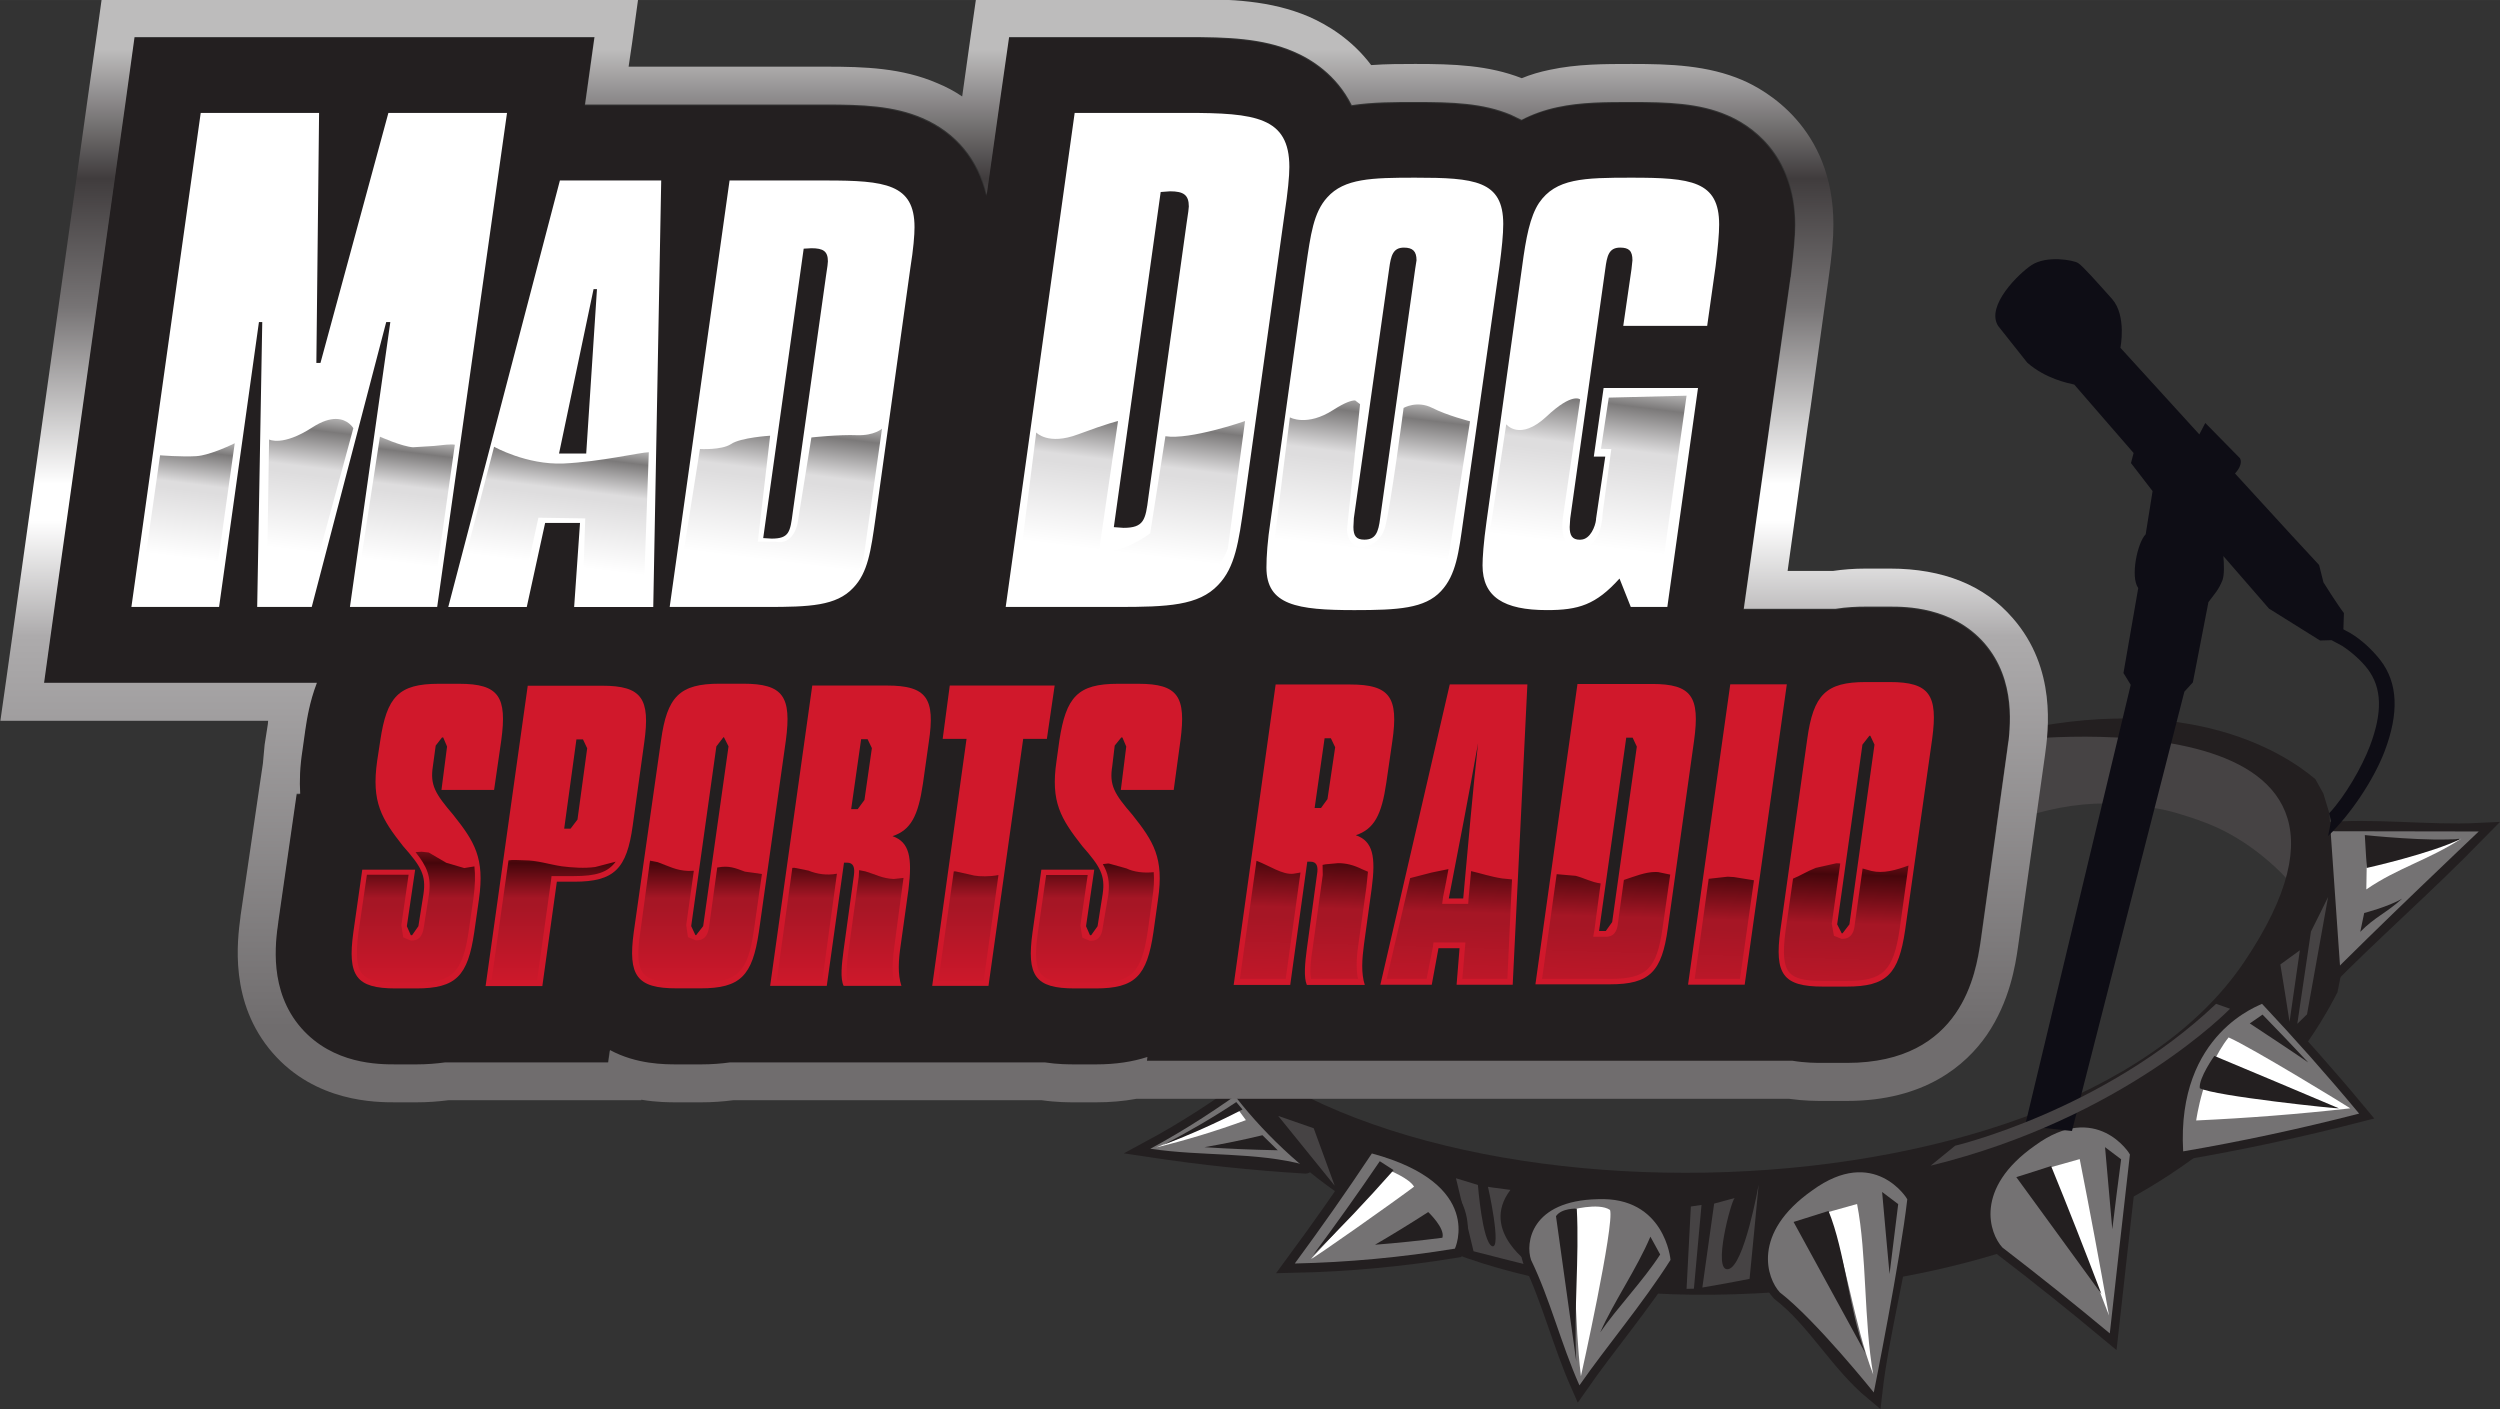 <svg width="800" height="450.9" version="1.1" viewBox="0 0 211.67 119.3" xmlns="http://www.w3.org/2000/svg">
 <rect x="0" y="0" width="211.67" height="119.3" fill="#333333" stroke="none"/>
 <defs>
  <linearGradient id="linearGradient11452" x2="1" gradientTransform="matrix(.065 2.196 2.196 -.065 262.48 643.34)" gradientUnits="userSpaceOnUse">
   <stop stop-color="#d0182b" offset="0"/>
   <stop stop-color="#a61625" offset=".527"/>
   <stop stop-color="#a61625" offset=".579"/>
   <stop stop-color="#45060b" offset=".835"/>
   <stop stop-color="#89121e" offset=".951"/>
   <stop stop-color="#89121e" offset="1"/>
  </linearGradient>
  <linearGradient id="linearGradient11424" x2="1" gradientTransform="matrix(0 2.054 2.054 0 257.04 643.77)" gradientUnits="userSpaceOnUse">
   <stop stop-color="#d0182b" offset="0"/>
   <stop stop-color="#a61625" offset=".469"/>
   <stop stop-color="#a61625" offset=".508"/>
   <stop stop-color="#45060b" offset=".704"/>
   <stop stop-color="#89121e" offset=".812"/>
   <stop stop-color="#89121e" offset="1"/>
  </linearGradient>
  <linearGradient id="linearGradient11396" x2="1" gradientTransform="matrix(0 2.054 2.054 0 255.58 643.77)" gradientUnits="userSpaceOnUse">
   <stop stop-color="#d0182b" offset="0"/>
   <stop stop-color="#a61625" offset=".469"/>
   <stop stop-color="#a61625" offset=".508"/>
   <stop stop-color="#45060b" offset=".704"/>
   <stop stop-color="#89121e" offset=".812"/>
   <stop stop-color="#89121e" offset="1"/>
  </linearGradient>
  <linearGradient id="linearGradient11368" x2="1" gradientTransform="matrix(0 2.054 2.054 0 253.73 643.77)" gradientUnits="userSpaceOnUse">
   <stop stop-color="#d0182b" offset="0"/>
   <stop stop-color="#a61625" offset=".469"/>
   <stop stop-color="#a61625" offset=".508"/>
   <stop stop-color="#45060b" offset=".704"/>
   <stop stop-color="#89121e" offset=".812"/>
   <stop stop-color="#89121e" offset="1"/>
  </linearGradient>
  <linearGradient id="linearGradient11340" x2="1" gradientTransform="matrix(0 2.054 2.054 0 254.52 643.77)" gradientUnits="userSpaceOnUse">
   <stop stop-color="#d0182b" offset="0"/>
   <stop stop-color="#a61625" offset=".469"/>
   <stop stop-color="#a61625" offset=".508"/>
   <stop stop-color="#45060b" offset=".704"/>
   <stop stop-color="#89121e" offset=".812"/>
   <stop stop-color="#89121e" offset="1"/>
  </linearGradient>
  <linearGradient id="linearGradient11312" x2="1" gradientTransform="matrix(0 2.053 2.053 0 252.51 643.77)" gradientUnits="userSpaceOnUse">
   <stop stop-color="#d0182b" offset="0"/>
   <stop stop-color="#a61625" offset=".469"/>
   <stop stop-color="#a61625" offset=".508"/>
   <stop stop-color="#45060b" offset=".704"/>
   <stop stop-color="#89121e" offset=".812"/>
   <stop stop-color="#89121e" offset="1"/>
  </linearGradient>
  <linearGradient id="linearGradient11284" x2="1" gradientTransform="matrix(0 2.054 2.054 0 250.84 643.77)" gradientUnits="userSpaceOnUse">
   <stop stop-color="#d0182b" offset="0"/>
   <stop stop-color="#a61625" offset=".469"/>
   <stop stop-color="#a61625" offset=".508"/>
   <stop stop-color="#45060b" offset=".704"/>
   <stop stop-color="#89121e" offset=".812"/>
   <stop stop-color="#89121e" offset="1"/>
  </linearGradient>
  <linearGradient id="linearGradient11256" x2="1" gradientTransform="matrix(0 2.054 2.054 0 249.26 643.77)" gradientUnits="userSpaceOnUse">
   <stop stop-color="#d0182b" offset="0"/>
   <stop stop-color="#a61625" offset=".469"/>
   <stop stop-color="#a61625" offset=".508"/>
   <stop stop-color="#45060b" offset=".704"/>
   <stop stop-color="#89121e" offset=".812"/>
   <stop stop-color="#89121e" offset="1"/>
  </linearGradient>
  <clipPath id="clipPath11178">
   <path d="m0 0h612v792h-612z"/>
  </clipPath>
  <linearGradient id="linearGradient11168" x2="1" gradientTransform="matrix(.241 1.955 1.955 -.241 262.56 648.86)" gradientUnits="userSpaceOnUse">
   <stop stop-color="#fff" offset="0"/>
   <stop stop-color="#deddde" offset=".527"/>
   <stop stop-color="#deddde" offset=".579"/>
   <stop stop-color="#7b7979" offset=".835"/>
   <stop stop-color="#bdbcbc" offset=".951"/>
   <stop stop-color="#bdbcbc" offset="1"/>
  </linearGradient>
  <linearGradient id="linearGradient11140" x2="1" gradientTransform="matrix(.228 1.85 1.85 -.228 260.11 648.8)" gradientUnits="userSpaceOnUse">
   <stop stop-color="#fff" offset="0"/>
   <stop stop-color="#deddde" offset=".527"/>
   <stop stop-color="#deddde" offset=".579"/>
   <stop stop-color="#7b7979" offset=".835"/>
   <stop stop-color="#bdbcbc" offset=".951"/>
   <stop stop-color="#bdbcbc" offset="1"/>
  </linearGradient>
  <linearGradient id="linearGradient11112" x2="1" gradientTransform="matrix(.22 1.78 1.78 -.22 257.37 648.76)" gradientUnits="userSpaceOnUse">
   <stop stop-color="#fff" offset="0"/>
   <stop stop-color="#deddde" offset=".527"/>
   <stop stop-color="#deddde" offset=".579"/>
   <stop stop-color="#7b7979" offset=".835"/>
   <stop stop-color="#bdbcbc" offset=".951"/>
   <stop stop-color="#bdbcbc" offset="1"/>
  </linearGradient>
  <linearGradient id="linearGradient11084" x2="1" gradientTransform="matrix(.218 1.766 1.766 -.218 253.35 648.67)" gradientUnits="userSpaceOnUse">
   <stop stop-color="#fff" offset="0"/>
   <stop stop-color="#deddde" offset=".527"/>
   <stop stop-color="#deddde" offset=".579"/>
   <stop stop-color="#7b7979" offset=".835"/>
   <stop stop-color="#bdbcbc" offset=".951"/>
   <stop stop-color="#bdbcbc" offset="1"/>
  </linearGradient>
  <linearGradient id="linearGradient11056" x2="1" gradientTransform="matrix(.185 1.496 1.496 -.185 250.84 648.63)" gradientUnits="userSpaceOnUse">
   <stop stop-color="#fff" offset="0"/>
   <stop stop-color="#deddde" offset=".527"/>
   <stop stop-color="#deddde" offset=".579"/>
   <stop stop-color="#7b7979" offset=".835"/>
   <stop stop-color="#bdbcbc" offset=".951"/>
   <stop stop-color="#bdbcbc" offset="1"/>
  </linearGradient>
  <linearGradient id="linearGradient11028" x2="1" gradientTransform="matrix(.186 1.507 1.507 -.186 249.08 648.65)" gradientUnits="userSpaceOnUse">
   <stop stop-color="#fff" offset="0"/>
   <stop stop-color="#deddde" offset=".527"/>
   <stop stop-color="#deddde" offset=".579"/>
   <stop stop-color="#7b7979" offset=".835"/>
   <stop stop-color="#bdbcbc" offset=".951"/>
   <stop stop-color="#bdbcbc" offset="1"/>
  </linearGradient>
  <linearGradient id="linearGradient11000" x2="1" gradientTransform="matrix(.204 1.656 1.656 -.204 247.9 648.79)" gradientUnits="userSpaceOnUse">
   <stop stop-color="#fff" offset="0"/>
   <stop stop-color="#deddde" offset=".527"/>
   <stop stop-color="#deddde" offset=".579"/>
   <stop stop-color="#7b7979" offset=".835"/>
   <stop stop-color="#bdbcbc" offset=".951"/>
   <stop stop-color="#bdbcbc" offset="1"/>
  </linearGradient>
  <linearGradient id="linearGradient10972" x2="1" gradientTransform="matrix(.18 1.458 1.458 -.18 246.59 648.71)" gradientUnits="userSpaceOnUse">
   <stop stop-color="#fff" offset="0"/>
   <stop stop-color="#deddde" offset=".527"/>
   <stop stop-color="#deddde" offset=".579"/>
   <stop stop-color="#7b7979" offset=".835"/>
   <stop stop-color="#bdbcbc" offset=".951"/>
   <stop stop-color="#bdbcbc" offset="1"/>
  </linearGradient>
  <clipPath id="clipPath10938">
   <path d="m0 0h612v792h-612z"/>
  </clipPath>
  <linearGradient id="linearGradient10928" x2="1" gradientTransform="matrix(0 12.621 12.621 0 256.22 642.48)" gradientUnits="userSpaceOnUse">
   <stop stop-color="#706d6e" offset="0"/>
   <stop stop-color="#706d6e" offset=".071"/>
   <stop stop-color="#adabac" offset=".423"/>
   <stop stop-color="#fff" offset=".527"/>
   <stop stop-color="#fff" offset=".56"/>
   <stop stop-color="#777475" offset=".719"/>
   <stop stop-color="#403c3d" offset=".835"/>
   <stop stop-color="#bdbcbc" offset=".951"/>
   <stop stop-color="#bdbcbc" offset="1"/>
  </linearGradient>
 </defs>
 <g transform="translate(-37.286 137.91)">
  <g transform="matrix(7.401 0 0 -7.401 233.82 -54.568)">
   <path d="M 0,0 C 0.592,0.604 1.16,1.092 1.802,1.749 1.212,1.72 0.592,1.81 -0.003,1.752 -0.005,1.735 -0.804,0.811 0,0" fill="#231f20"/>
  </g>
  <g transform="matrix(7.401 0 0 -7.401 233.82 -54.568)">
   <path d="M 0,0 C 0.592,0.604 1.16,1.092 1.802,1.749 1.212,1.72 0.592,1.81 -0.003,1.752 -0.005,1.735 -0.804,0.811 0,0 Z" fill="none" stroke="#231f20" stroke-width=".195"/>
  </g>
  <g transform="matrix(7.401 0 0 -7.401 233.82 -54.568)">
   <path d="m0 0c0.592 0.604 1.802 1.749 1.802 1.749l-1.805 3e-3s-0.801-0.941 3e-3 -1.752" fill="#747273"/>
  </g>
  <g transform="matrix(7.401 0 0 -7.401 245.69 -66.913)">
   <path d="m0 0c-0.356-0.065-0.725 9e-3 -1.078-0.071-6e-3 -0.169-6e-3 -0.34-0.01-0.511 0.356 0.246 0.715 0.338 1.088 0.582" fill="#fff"/>
  </g>
  <g transform="matrix(7.401 0 0 -7.401 237.51 -67.206)">
   <path d="m0 0s0.761-0.08 1.106-0.04c-0.348-0.172-1.084-0.336-1.084-0.336z" fill="#231f20"/>
  </g>
  <g transform="matrix(7.401 0 0 -7.401 240.67 -61.825)">
   <path d="m0 0c-0.16-0.094-0.434-0.164-0.434-0.164l-0.045-0.216c0.167 0.171 0.297 0.214 0.479 0.38" fill="#231f20"/>
  </g>
  <g transform="matrix(7.401 0 0 -7.401 143.52 -46.334)">
   <path d="m0 0c-0.402-0.299-0.799-0.555-1.194-0.768 0.588-0.089 1.181-0.151 1.774-0.187 0-0.011 0.509 0.501-0.58 0.955" fill="#231f20"/>
  </g>
  <g transform="matrix(7.401 0 0 -7.401 143.52 -46.334)">
   <path d="m0 0c-0.402-0.299-0.799-0.555-1.194-0.768 0.588-0.089 1.181-0.151 1.774-0.187 0-0.011 0.509 0.501-0.58 0.955z" fill="none" stroke="#231f20" stroke-width=".195"/>
  </g>
  <g transform="matrix(7.401 0 0 -7.401 143.52 -46.334)">
   <path d="m0 0c-0.402-0.299-0.799-0.555-1.194-0.768 0.588-0.089 1.212-0.034 1.774-0.187 0.131-0.037 0.509 0.501-0.58 0.955" fill="#747273"/>
  </g>
  <g transform="matrix(7.401 0 0 -7.401 142.13 -43.945)">
   <path d="m0 0 0.087-0.118c-0.346-0.127-0.688-0.23-1.027-0.313 0.311 0.122 0.625 0.266 0.94 0.431" fill="#fff"/>
  </g>
  <g transform="matrix(7.401 0 0 -7.401 141.96 -44.601)">
   <path d="m0 0c-0.276-0.184-0.558-0.346-0.836-0.49 0.304 0.115 0.607 0.25 0.907 0.405l-0.071 0.085" fill="#231f20"/>
  </g>
  <g transform="matrix(7.401 0 0 -7.401 145.47 -40.521)">
   <path d="m 0,0 c -0.281,0.005 -0.559,0.017 -0.839,0.035 0.223,0.039 0.446,0.084 0.664,0.137 L 0,0" fill="#231f20"/>
  </g>
  <g transform="matrix(7.401 0 0 -7.401 206.43 -74.807)">
   <path d="m0 0c1.976 0.576 3.442-0.438 3.442-0.438l0.279-1.725c-0.118 0.253-0.281 0.507-0.48 0.706-0.172 0.17-0.371 0.324-0.585 0.442-0.19 0.106-0.398 0.177-0.605 0.239-0.179 0.054-0.363 0.075-0.549 0.095-0.35 0.041-0.704 0-1.042-0.092-0.107-0.029-0.21-0.063-0.313-0.096l-0.198-0.094" fill="#464344"/>
  </g>
  <g transform="matrix(7.401 0 0 -7.401 235.47 -55.275)">
   <path d="m0 0-0.13 1.862-0.068 0.224-0.092 0.166c-0.383 0.324-1.555 1.065-3.766 0.469l0.253-0.03s4.815 0.605 2.696-2.534c-2.118-3.137-10.213-3.165-12.217-0.345 0 0 1.142-3.626 6.392-3.453 5.028 0.165 6.521 2.729 6.895 3.455l0.037 0.186" fill="#231f20"/>
  </g>
  <g transform="matrix(7.401 0 0 -7.401 222.13 -40.428)">
   <path d="M 0,0 C 0.663,0.113 1.337,0.258 2.013,0.432 1.65,0.869 1.278,1.287 0.902,1.688 0.899,1.676 -0.078,1.365 0,0" fill="#231f20"/>
  </g>
  <g transform="matrix(7.401 0 0 -7.401 222.13 -40.428)">
   <path d="M 0,0 C 0.663,0.113 1.337,0.258 2.013,0.432 1.65,0.869 1.278,1.287 0.902,1.688 0.899,1.676 -0.078,1.365 0,0 Z" fill="none" stroke="#231f20" stroke-width=".195"/>
  </g>
  <g transform="matrix(7.401 0 0 -7.401 187.98 -28.488)">
   <path d="m0 0c0.41-0.316 0.665-0.806 1.075-1.145 0.077 0.682 0.306 1.527 0.383 2.21 0 8e-3 -0.379 0.617-1.085 0.103-0.704-0.494-0.518-1.012-0.373-1.168" fill="#231f20"/>
  </g>
  <g transform="matrix(7.401 0 0 -7.401 187.98 -28.488)">
   <path d="m0 0c0.41-0.316 0.665-0.806 1.075-1.145 0.077 0.682 0.306 1.527 0.383 2.21 0 8e-3 -0.379 0.617-1.085 0.103-0.704-0.494-0.518-1.012-0.373-1.168z" fill="none" stroke="#231f20" stroke-width=".195"/>
  </g>
  <g transform="matrix(7.401 0 0 -7.401 222.13 -40.428)">
   <path d="M 0,0 C 0.663,0.113 1.337,0.258 2.013,0.432 1.65,0.869 1.278,1.287 0.902,1.688 0.899,1.676 -0.078,1.365 0,0" fill="#747273"/>
  </g>
  <g transform="matrix(7.401 0 0 -7.401 187.98 -28.488)">
   <path d="m0 0c0.41-0.316 1.075-1.145 1.075-1.145s0.306 1.527 0.383 2.21c0 8e-3 -0.379 0.617-1.085 0.103-0.704-0.494-0.518-1.012-0.373-1.168" fill="#747273"/>
  </g>
  <g transform="matrix(7.401 0 0 -7.401 195.89 -21.532)">
   <path d="m0 0c-0.226 0.582-0.301 1.311-0.532 1.854 0.116 0.032 0.231 0.064 0.347 0.097 0.113-0.582 0.076-1.342 0.185-1.951" fill="#fff"/>
  </g>
  <g transform="matrix(7.401 0 0 -7.401 236.28 -44.072)">
   <path d="m0 0c-0.593-0.067-1.179-0.112-1.763-0.139 1e-3 1e-3 0.077 0.582 0.371 0.95 0.255-0.11 1.394-0.808 1.392-0.811" fill="#fff"/>
  </g>
  <g transform="matrix(7.401 0 0 -7.401 160.56 -38.151)">
   <path d="m0 0 0.201-0.835c0.228-0.059 0.452-0.116 0.679-0.172 0 4e-3 -0.618 0.398-0.257 0.874-0.196 0.024-0.257 0.035-0.257 0.035 2e-3 2e-3 0.16-0.722 0.047-0.679-0.112 0.047-0.162 0.702-0.162 0.7l-0.251 0.077" fill="#464344"/>
  </g>
  <g transform="matrix(7.401 0 0 -7.401 182.42 -36.004)">
   <path d="m0 0c-0.046-0.321-0.09-0.64-0.135-0.96 0.181 0.03 0.361 0.064 0.54 0.099 0.036 0.359 0.07 0.718 0.104 1.077 0 0-0.165-0.934-0.348-0.966-0.185-0.034 0.034 0.788 0.074 0.814l-0.235-0.064" fill="#464344"/>
  </g>
  <g transform="matrix(7.401 0 0 -7.401 181.35 -35.892)">
   <path d="m0 0c-0.028-0.32-0.059-0.637-0.087-0.958l-0.084-2e-3c0.017 0.315 0.032 0.629 0.049 0.942l0.122 0.018" fill="#464344"/>
  </g>
  <g transform="matrix(7.401 0 0 -7.401 234.4 -61.961)">
   <path d="m0 0c-0.081-0.449-0.16-0.896-0.241-1.342l-0.111-0.108c0.053 0.352 0.104 0.702 0.156 1.055 0.066 0.13 0.131 0.263 0.196 0.395" fill="#464344"/>
  </g>
  <g transform="matrix(7.401 0 0 -7.401 232.01 -57.452)">
   <path d="m0 0c-0.039-0.273-0.078-0.547-0.118-0.818-0.033 0.221-0.07 0.438-0.105 0.656l0.223 0.162" fill="#464344"/>
  </g>
  <g transform="matrix(7.401 0 0 -7.401 153.44 -40.251)">
   <path d="m0 0c-0.297-0.447-0.593-0.867-0.882-1.259 0.603 0.013 1.213 0.069 1.832 0.17 0 0 0.345 0.738-0.95 1.089" fill="#231f20"/>
  </g>
  <g transform="matrix(7.401 0 0 -7.401 153.44 -40.251)">
   <path d="m0 0c-0.297-0.447-0.593-0.867-0.882-1.259 0.603 0.013 1.213 0.069 1.832 0.17 0 0 0.345 0.738-0.95 1.089z" fill="none" stroke="#231f20" stroke-width=".213"/>
  </g>
  <g transform="matrix(7.401 0 0 -7.401 153.44 -40.251)">
   <path d="m0 0c-0.297-0.447-0.593-0.867-0.882-1.259 0.603 0.013 1.213 0.069 1.832 0.17 0 0 0.345 0.738-0.95 1.089" fill="#747273"/>
  </g>
  <g transform="matrix(7.401 0 0 -7.401 154.91 -38.822)">
   <path d="m0 0s0.229-0.091 0.284-0.187c-0.182-0.139-1.18-0.845-1.177-0.825 0.292 0.312 0.59 0.65 0.893 1.012" fill="#fff"/>
  </g>
  <g transform="matrix(7.401 0 0 -7.401 154.11 -39.594)">
   <path d="m0 0c-0.256-0.378-0.511-0.734-0.762-1.072 0.306 0.298 0.611 0.621 0.92 0.97l-0.158 0.102" fill="#231f20"/>
  </g>
  <g transform="matrix(7.401 0 0 -7.401 159.41 -33.113)">
   <path d="m0 0c-0.257-0.033-0.514-0.06-0.771-0.08 0.204 0.119 0.406 0.243 0.609 0.374 0 0 0.197-0.186 0.162-0.294" fill="#231f20"/>
  </g>
  <g transform="matrix(7.401 0 0 -7.401 166.92 -31.229)">
   <path d="m0 0c0.22-0.455 0.337-0.945 0.553-1.434 0.31 0.446 0.726 0.936 1.042 1.435 1e-3 4e-3 -0.065 0.726-0.832 0.695-0.767-0.017-0.83-0.503-0.763-0.696" fill="#231f20"/>
  </g>
  <g transform="matrix(7.401 0 0 -7.401 166.92 -31.229)">
   <path d="m0 0c0.22-0.455 0.337-0.945 0.553-1.434 0.31 0.446 0.726 0.936 1.042 1.435 1e-3 4e-3 -0.065 0.726-0.832 0.695-0.767-0.017-0.83-0.503-0.763-0.696z" fill="none" stroke="#231f20" stroke-width=".195"/>
  </g>
  <g transform="matrix(7.401 0 0 -7.401 166.92 -31.229)">
   <path d="m0 0c0.22-0.455 0.337-0.945 0.553-1.434 0.31 0.446 0.726 0.936 1.042 1.435 1e-3 4e-3 -0.065 0.726-0.832 0.695-0.767-0.017-0.83-0.503-0.763-0.696" fill="#747273"/>
  </g>
  <g transform="matrix(7.401 0 0 -7.401 170.17 -35.437)">
   <path d="m0 0s0.334 0.094 0.464 4e-3c0.054-0.162-0.333-1.904-0.333-1.902-0.076 0.642-0.052 1.287-0.131 1.898" fill="#fff"/>
  </g>
  <g transform="matrix(7.401 0 0 -7.401 170.79 -35.583)">
   <path d="m0 0s-0.175 7e-3 -0.238-0.087l0.232-1.662c-0.03 0.587 0.036 1.181 6e-3 1.749" fill="#231f20"/>
  </g>
  <g transform="matrix(7.401 0 0 -7.401 177.85 -31.696)">
   <path d="m0 0-0.112 0.204c-0.155-0.367-0.418-0.743-0.574-1.095 0.193 0.282 0.491 0.589 0.686 0.891" fill="#231f20"/>
  </g>
  <g transform="matrix(7.401 0 0 -7.401 195.22 -23.343)">
   <path d="m0 0c-0.19 0.503-0.229 1.154-0.421 1.627-0.135-0.042-0.268-0.086-0.4-0.126l0.821-1.501" fill="#231f20"/>
  </g>
  <g transform="matrix(7.401 0 0 -7.401 197.27 -30.04)">
   <path d="m0 0c0.032 0.267 0.066 0.533 0.099 0.8l-0.184 0.139c0.028-0.31 0.055-0.622 0.085-0.939" fill="#231f20"/>
  </g>
  <g transform="matrix(7.401 0 0 -7.401 206.83 -32.283)">
   <path d="m0 0c0.411-0.316 0.821-0.643 1.228-0.982 0.075 0.682 0.153 1.364 0.23 2.047 0 8e-3 -0.381 0.618-1.086 0.102-0.703-0.493-0.519-1.01-0.372-1.167" fill="#231f20"/>
  </g>
  <g transform="matrix(7.401 0 0 -7.401 206.83 -32.283)">
   <path d="m0 0c0.411-0.316 0.821-0.643 1.228-0.982 0.075 0.682 0.153 1.364 0.23 2.047 0 8e-3 -0.381 0.618-1.086 0.102-0.703-0.493-0.519-1.01-0.372-1.167z" fill="none" stroke="#231f20" stroke-width=".195"/>
  </g>
  <g transform="matrix(7.401 0 0 -7.401 206.83 -32.283)">
   <path d="m0 0c0.411-0.316 0.821-0.643 1.228-0.982 0.075 0.682 0.153 1.364 0.23 2.047 0 8e-3 -0.381 0.618-1.086 0.102-0.703-0.493-0.519-1.01-0.372-1.167" fill="#747273"/>
  </g>
  <g transform="matrix(7.401 0 0 -7.401 215.85 -26.531)">
   <path d="m0 0c-0.222 0.584-0.451 1.149-0.68 1.692 0.114 0.031 0.229 0.064 0.345 0.097 0.115-0.583 0.226-1.178 0.335-1.789" fill="#fff"/>
  </g>
  <g transform="matrix(7.401 0 0 -7.401 215.21 -28.353)">
   <path d="m0 0c-0.191 0.504-0.382 0.99-0.576 1.464-0.132-0.044-0.266-0.086-0.398-0.127l0.974-1.337" fill="#231f20"/>
  </g>
  <g transform="matrix(7.401 0 0 -7.401 216.13 -33.835)">
   <path d="m0 0c0.032 0.267 0.066 0.534 0.101 0.8l-0.184 0.139c0.027-0.309 0.055-0.623 0.083-0.939" fill="#231f20"/>
  </g>
  <g transform="matrix(7.401 0 0 -7.401 224.77 -48.508)">
   <path d="m0 0c-1e-3 -1e-3 -0.179-0.251-0.167-0.369 0.165-0.09 1.593-0.239 1.593-0.231-0.473 0.201-0.948 0.4-1.426 0.6" fill="#231f20"/>
  </g>
  <g transform="matrix(7.401 0 0 -7.401 227.77 -51.26)">
   <path d="m0 0c0.222-0.147 0.447-0.294 0.668-0.446-0.173 0.185-0.347 0.368-0.522 0.547l-0.146-0.101" fill="#231f20"/>
  </g>
  <g transform="matrix(7.401 0 0 -7.401 145.51 -43.428)">
   <path d="m0 0 0.646-0.798-0.24 0.657z" fill="#464344"/>
  </g>
  <g transform="matrix(7.401 0 0 -7.401 238.82 -82.03)">
   <path d="m0 0c-0.093 0.117-0.212 0.23-0.341 0.307l-0.074 0.04-7e-3 4e-3 6e-3 0.186c-0.072 0.092-0.234 0.351-0.234 0.351l-0.05 0.199c-0.034 0.034-0.478 0.517-0.962 1.047 0.103 0.111 0.056 0.175 0.056 0.175l-0.396 0.403-0.068-0.131c-0.48 0.527-0.903 0.991-0.903 0.991s0.074 0.365-0.095 0.558c-0.171 0.191-0.339 0.382-0.39 0.412-0.049 0.031-0.354 0.091-0.531-0.024-0.147-0.097-0.527-0.467-0.383-0.696l0.333-0.42c0.209-0.184 0.463-0.234 0.538-0.251l0.679-0.783-0.03-0.115 0.247-0.321-0.079-0.494c-0.094-0.094-0.178-0.487-0.085-0.615l-0.169-0.972 0.083-0.135-1.21-5.047 0.538-0.057 1.286 5.026 0.097 0.106 0.178 0.918c0.073 0.098 0.116 0.139 0.161 0.252 0.022 0.063 0.018 0.179 0.01 0.275l0.522-0.601 0.584-0.365 0.131 4e-3 0.06-0.032 0.061-0.033c0.104-0.067 0.216-0.165 0.292-0.264 0.165-0.217 0.172-0.498 0.026-0.883-0.091-0.239-0.283-0.574-0.466-0.769l0.022-0.087-0.034-0.173c0.256 0.246 0.521 0.641 0.646 0.968 0.167 0.44 0.154 0.783-0.049 1.046" fill="#0e0d15"/>
  </g>
  <g transform="matrix(7.401 0 0 -7.401 226.1 -52.503)">
   <path d="m0 0s-1.21-1.253-3.425-1.795l0.28 0.228s1.699 0.402 2.985 1.623z" fill="#464344"/>
  </g>
  <g transform="matrix(7.401 0 0 -7.401 205.26 -83.377)">
   <path d="m0 0c-0.365 0.417-0.905 0.417-1.08 0.417h-0.276c-0.102 0-0.221-4e-3 -0.346-0.025h-1.05l0.333 2.367 0.105 0.746 0.097 0.68 2e-3 5e-3v5e-3c0.035 0.284 0.051 0.456 0.051 0.593 0 0.83-0.539 1.151-0.775 1.252-0.321 0.139-0.688 0.15-1.098 0.15-0.285 0-0.576 0-0.844-0.058-0.151-0.031-0.288-0.08-0.413-0.145l-0.123 0.059c-0.319 0.133-0.67 0.144-1.093 0.144-0.234 0-0.485 0-0.728-0.037-0.174 0.352-0.465 0.529-0.664 0.615-0.359 0.154-0.767 0.166-1.225 0.166h-2.032l-0.105-0.748-0.15-1.059c-0.094 0.405-0.352 0.716-0.736 0.88-0.329 0.143-0.694 0.154-1.102 0.154h-2.756l0.108 0.773h-5.262l-0.103-0.748-0.795-5.651-0.137-0.99h3.121c-0.082-0.214-0.114-0.416-0.132-0.535l-0.034-0.236c-0.029-0.184-0.035-0.349-0.026-0.498h-0.039l-0.21-1.461v-5e-3c-0.034-0.235-0.109-0.787 0.262-1.213 0.365-0.416 0.886-0.416 1.082-0.416h0.235c0.119 0 0.23 8e-3 0.331 0.023h1.863l0.02 0.142c0.304-0.165 0.626-0.165 0.771-0.165h0.274c0.117 0 0.232 8e-3 0.331 0.023h3.598c0.149-0.023 0.274-0.023 0.349-0.023h0.237c0.231 0 0.423 0.031 0.589 0.085l-6e-3 -0.044h7.383c0.149-0.025 0.273-0.025 0.353-0.025h0.272c1.327 0 1.476 1.043 1.53 1.385l0.307 2.201c0.032 0.236 0.107 0.789-0.264 1.217" fill="#231f20"/>
  </g>
  <g transform="matrix(7.401 0 0 -7.401 -1772.3 4710.4)">
   <path d="m256.8 655.1h-1.129l-0.054-0.376-0.104-0.739c-0.086 0.059-0.182 0.11-0.284 0.152-0.405 0.175-0.833 0.189-1.273 0.189h-2.259l0.041 0.279 0.068 0.495h-6.137l-0.052-0.376-0.106-0.746-0.792-5.652-0.139-0.99-0.07-0.493h3.063l-3e-3 -0.037-0.037-0.237-0.02-0.217-0.042-0.283-0.214-1.461v-5e-3c-0.035-0.271-0.134-0.984 0.369-1.561 0.492-0.564 1.181-0.564 1.408-0.564h0.236c0.126 0 0.248 9e-3 0.365 0.024h2.206l1e-3 6e-3c0.176-0.03 0.324-0.03 0.412-0.03h0.275c0.127 0 0.246 9e-3 0.365 0.024h3.53c0.166-0.024 0.308-0.024 0.382-0.024h0.238c0.161 0 0.315 0.013 0.461 0.04h7.471c0.17-0.024 0.307-0.024 0.386-0.024h0.272c0.892 0 1.361 0.409 1.6 0.753 0.265 0.387 0.328 0.803 0.357 1.003l0.31 2.203c0.037 0.273 0.136 0.988-0.369 1.564-0.324 0.376-0.799 0.567-1.404 0.567h-0.278c-0.139 0-0.259-0.01-0.376-0.027h-0.518l0.228 1.638 0.035 0.235 0.104 0.746 0.095 0.68 2e-3 6e-3v8e-3c0.044 0.305 0.06 0.491 0.06 0.65 0 1.119-0.792 1.545-1.038 1.651-0.4 0.172-0.831 0.186-1.272 0.186-0.308 0-0.623 0-0.935-0.067-0.112-0.023-0.219-0.054-0.32-0.096-0.382 0.149-0.778 0.163-1.218 0.163-0.158 0-0.327 0-0.505-0.013-0.222 0.295-0.502 0.462-0.715 0.555-0.436 0.185-0.89 0.201-1.396 0.201zm-0.857-1.182 0.107 0.747h2.031c0.458 0 0.866-0.012 1.224-0.166 0.2-0.085 0.49-0.263 0.665-0.613 0.243 0.036 0.493 0.036 0.727 0.036 0.423 0 0.774-0.011 1.093-0.145l0.123-0.059c0.125 0.065 0.262 0.114 0.413 0.146 0.268 0.058 0.559 0.058 0.844 0.058 0.41 0 0.777-0.011 1.098-0.151 0.236-0.1 0.776-0.421 0.776-1.251 0-0.137-0.017-0.309-0.051-0.593v-5e-3l-3e-3 -6e-3 -0.096-0.679-0.106-0.746-0.333-2.367h1.05c0.125 0.02 0.244 0.025 0.345 0.025h0.278c0.174 0 0.714 0 1.08-0.418 0.37-0.427 0.296-0.98 0.262-1.217l-0.306-2.2c-0.053-0.343-0.203-1.385-1.53-1.385h-0.272c-0.079 0-0.204 0-0.353 0.025h-7.382l5e-3 0.043c-0.166-0.054-0.358-0.085-0.588-0.085h-0.238c-0.074 0-0.199 0-0.349 0.023h-3.598c-0.099-0.014-0.213-0.023-0.33-0.023h-0.275c-0.145 0-0.467 0-0.77 0.164l-0.02-0.141h-1.864c-0.101-0.014-0.211-0.023-0.33-0.023h-0.236c-0.196 0-0.716 0-1.082 0.416-0.372 0.426-0.296 0.978-0.262 1.214v4e-3l0.21 1.462h0.04c-9e-3 0.148-3e-3 0.313 0.026 0.497l0.033 0.236c0.018 0.12 0.049 0.322 0.132 0.536h-3.121l0.137 0.989 0.795 5.652 0.103 0.747h5.262l-0.108-0.772h2.757c0.408 0 0.773-0.012 1.102-0.154 0.383-0.164 0.641-0.475 0.736-0.879z" fill="url(#linearGradient10928)"/>
  </g>
  <g transform="matrix(7.401 0 0 -7.401 -1772.3 4710.4)">
   <g clip-path="url(#clipPath10938)">
    <g transform="translate(245.54 647.74)">
     <path d="m0 0 0.907 6.464h2.118l-3e-3 -0.273 0.075 0.273h2.135l-0.109-0.773h1.819l-2e-3 -0.113 0.016 0.113h1.458c0.565 0 1.419 0 1.419-0.941 0-0.101-0.013-0.278-0.053-0.531l-0.398-2.859c-0.06-0.415-0.109-0.754-0.365-1.019-0.321-0.341-0.789-0.341-1.285-0.341zm16.661-0.036c-0.49 0-0.774 0.14-0.937 0.322-0.322-0.322-0.801-0.322-1.265-0.322-0.378 0-1.004 0-1.278 0.399-0.355-0.363-0.876-0.363-1.429-0.363h-1.749l0.902 6.464h1.633c0.637 0 1.498 0 1.576-0.89 0.288 0.149 0.645 0.149 1.041 0.149 0.412 0 0.931 0 1.211-0.31 0.319 0.31 0.76 0.31 1.262 0.31 0.561 0 1.41 0 1.41-0.942 0-0.115-0.015-0.293-0.045-0.531l-0.145-1.034h-5e-3l-0.451-3.216h-1.046l-0.033 0.083c-0.202-0.094-0.41-0.119-0.652-0.119" fill="#fff"/>
    </g>
    <g transform="translate(258.08 654.61)">
     <path d="m0 0h-1.987l-0.098-0.701-0.219-1.573 5e-3 0.154c0 1.347-1.326 1.347-1.826 1.347h-2.822l0.109 0.773h-5.146l-0.099-0.7-0.793-5.652-0.129-0.926h8.199c0.534 0 1.14 0 1.585 0.474 0.235 0.243 0.338 0.528 0.399 0.82l-0.052-0.368-0.129-0.926h2.216c0.485 0 0.982 0 1.404 0.242 0.438-0.278 1.035-0.278 1.303-0.278 0.414 0 0.87 0 1.26 0.219 0.223-0.131 0.527-0.219 0.943-0.219 0.153 0 0.3 0.01 0.443 0.036h1.64l0.099 0.7 0.351 2.505 2e-3 0.011h4e-3l0.098 0.7 0.096 0.678c0.035 0.277 0.05 0.456 0.05 0.594 0 1.349-1.273 1.349-1.816 1.349-0.419 0-0.876 0-1.264-0.214-0.405 0.214-0.915 0.214-1.21 0.214-0.243 0-0.502 0-0.752-0.044-0.356 0.785-1.377 0.785-1.864 0.785m4.685-5.454-1e-3 -0.013v-3e-3l1e-3 0.016m-11.43 2.625h-0.039l-0.395-1.881h0.311l0.123 1.881m0.735 1.243-0.091-4.879h-0.905l0.067 0.961h-0.399l-0.21-0.961h-0.898l1.277 4.879h1.159m1.263-4.097c0.203 0 0.213 0.078 0.242 0.301l0.38 2.703c0.017 0.102 0.022 0.156 0.022 0.168 0 0.115-0.053 0.15-0.188 0.15l-0.089-5e-3 -0.463-3.311 0.096-6e-3m0.622 4.097c0.677 0 1.013-0.04 1.013-0.534 0-0.09-0.012-0.246-0.048-0.469l-0.399-2.865c-0.052-0.368-0.086-0.619-0.255-0.793-0.193-0.206-0.498-0.218-0.992-0.218h-1.107l0.685 4.879h1.103m6.159-4.109c0.129 0 0.161 0.084 0.181 0.246l0.401 2.854 0.015 0.096c0 0.103-0.043 0.145-0.144 0.145-0.125 0-0.149-0.091-0.169-0.241l-0.404-2.854-5e-3 -0.101c0-0.103 0.033-0.145 0.125-0.145m0.582 4.141c0.68 0 1.007-0.032 1.007-0.53 0-0.12-0.016-0.277-0.043-0.481l-0.415-2.914c-0.051-0.361-0.08-0.619-0.254-0.805-0.185-0.199-0.49-0.217-0.991-0.217-0.655 0-1.006 0.056-1.006 0.487 0 0.126 0.012 0.307 0.047 0.535l0.406 2.914c0.052 0.355 0.084 0.612 0.243 0.786 0.194 0.217 0.509 0.225 1.006 0.225m2.474 0c0.683 0 1.003-0.037 1.003-0.536 0-0.103-0.014-0.264-0.041-0.48l-0.096-0.679h-0.96l0.094 0.648 0.011 0.102c0 0.109-0.041 0.145-0.141 0.145-0.131 0-0.15-0.097-0.17-0.247l-0.401-2.853-6e-3 -0.096c0-0.098 0.03-0.146 0.116-0.146l0.013 1e-3c0.109 5e-3 0.164 0.155 0.172 0.225v-0.01 0.013l1e-3 0.013 0.105 0.709h-0.131l0.112 0.785h1.08l-0.351-2.505h-0.418l-0.129 0.325c-0.271-0.301-0.469-0.361-0.83-0.361-0.494 0-0.737 0.15-0.737 0.512 0 0.083 0.011 0.258 0.046 0.504l0.407 2.915c0.044 0.331 0.09 0.57 0.193 0.727 0.192 0.281 0.508 0.289 1.058 0.289m-12.864 0.741-0.799-5.652h-0.998l0.462 3.259h-0.047l-0.852-3.259h-0.624l0.058 3.259h-0.038l-0.456-3.259h-1.003l0.793 5.652h1.354l-0.031-2.86h0.047l0.777 2.86h1.357m7.052-4.747c0.235 0 0.253 0.091 0.285 0.347l0.437 3.134c0.019 0.119 0.026 0.182 0.026 0.195 0 0.132-0.059 0.174-0.215 0.174l-0.107-8e-3 -0.536-3.834 0.11-8e-3m0.722 4.747c0.788 0 1.176-0.047 1.176-0.619 0-0.105-0.017-0.286-0.056-0.543l-0.463-3.319c-0.061-0.425-0.1-0.718-0.296-0.92-0.223-0.236-0.576-0.251-1.148-0.251h-1.282l0.789 5.652h1.28" fill="#231f20"/>
    </g>
   </g>
  </g>
  <g transform="matrix(7.401 0 0 -7.401 -1772.3 4710.4)">
   <path d="m246.75 649.87c-0.164-0.01-0.413 0.01-0.413 0.01l-0.231-1.618 0.839 8e-3 0.246 1.748s-0.276-0.138-0.441-0.148" fill="url(#linearGradient10972)"/>
  </g>
  <g transform="matrix(7.401 0 0 -7.401 -1772.3 4710.4)">
   <path d="m248.08 650.2c-0.343-0.223-0.496-0.139-0.496-0.139l-0.028-1.811 0.459-0.019 0.533 1.959s-0.059 0.106-0.201 0.106c-0.069 0-0.157-0.025-0.267-0.096" fill="url(#linearGradient11000)"/>
  </g>
  <g transform="matrix(7.401 0 0 -7.401 -1772.3 4710.4)">
   <path d="m248.56 648.19h0.892l0.257 1.811c-0.043 9e-3 -0.139-3e-3 -0.238-0.014l-0.241-0.015c-0.128 9e-3 -0.378 0.121-0.378 0.121z" fill="url(#linearGradient11028)"/>
  </g>
  <g transform="matrix(7.401 0 0 -7.401 -1772.3 4710.4)">
   <path d="m249.71 648.25h0.754l0.201 0.916 0.536-8e-3 -0.03-0.896h0.698l0.059 1.653c-0.093 0-0.555-0.11-0.977-0.129-0.424-0.017-0.793 0.192-0.793 0.192z" fill="url(#linearGradient11056)"/>
  </g>
  <g transform="matrix(7.401 0 0 -7.401 -1772.3 4710.4)">
   <path d="m254.31 650.11c-0.203 9e-3 -0.522-0.026-0.522-0.026l-0.159-0.989c-0.066-0.261-0.246-0.204-0.246-0.204h-0.208l0.141 1.213s-0.338-0.02-0.448-0.096c-0.109-0.071-0.355-0.056-0.355-0.056l-0.28-1.764 1.41 0.014c0.708 6e-3 0.753 0.581 0.753 0.581l0.2 1.402s-0.086-0.081-0.286-0.075" fill="url(#linearGradient11084)"/>
  </g>
  <g transform="matrix(7.401 0 0 -7.401 -1772.3 4710.4)">
   <path d="m256.84 650.12c-0.345-0.13-0.48 0.021-0.48 0.021l-0.234-1.851 1.777 0.021s0.499 0.088 0.649 0.502l0.197 1.459c-9e-3 -4e-3 -0.63-0.218-0.911-0.174l-0.174-1.111s-0.348-0.261-0.585-0.196l0.217 1.481s-0.107-0.022-0.456-0.152" fill="url(#linearGradient11112)"/>
  </g>
  <g transform="matrix(7.401 0 0 -7.401 -1772.3 4710.4)">
   <path d="m259.76 650.4c-0.303-0.196-0.498-0.086-0.498-0.086s-0.14-1.103-0.196-1.569c-0.066-0.566 0.475-0.523 0.475-0.523l0.675-0.022c0.76-0.045 0.869 0.565 0.869 0.565l0.238 1.504s-0.259 0.065-0.432 0.153c-0.175 0.089-0.328 0-0.328 0s-0.151-1.155-0.214-1.373c-0.067-0.217-0.264-0.217-0.264-0.217-0.17 0-0.17 0.197-0.17 0.197l0.15 1.436-0.057 0.043c-0.042 0-0.117-0.024-0.248-0.108" fill="url(#linearGradient11140)"/>
  </g>
  <g transform="matrix(7.401 0 0 -7.401 -1772.3 4710.4)">
   <path d="m262.91 650.54-0.089-0.585 0.118-4e-3 -0.097-0.72c-0.023-0.478-0.302-0.413-0.302-0.413-0.216 0.016-0.152 0.37-0.152 0.37l0.195 1.331s-0.087 0.086-0.387-0.197c-0.306-0.283-0.459-0.087-0.459-0.087l-0.172-1.134s-0.218-0.675 0.216-0.806c0.435-0.132 0.889 0.021 0.889 0.021l0.392 0.306 0.173-0.218h0.261l0.304 2.158z" fill="url(#linearGradient11168)"/>
  </g>
  <g transform="matrix(7.401 0 0 -7.401 -1772.3 4710.4)">
   <g clip-path="url(#clipPath11178)">
    <g transform="translate(257.12 644.86)">
     <path d="m0 0c0.032 0.217-0.028 0.315-0.234 0.55-0.244 0.313-0.363 0.502-0.294 0.971l0.033 0.237c0.076 0.499 0.211 0.648 0.669 0.648h0.236c0.456 0 0.546-0.149 0.48-0.648l-0.077-0.566h-0.605l0.062 0.496-0.044 0.104h-0.013l-0.075-0.093-0.028-0.235c-0.035-0.216 0.021-0.315 0.229-0.555 0.246-0.309 0.363-0.496 0.295-0.967l-0.053-0.378c-0.074-0.501-0.207-0.643-0.662-0.643h-0.237c-0.455 0-0.553 0.142-0.484 0.643l0.101 0.716h0.605l-0.094-0.647 0.045-0.103h0.014l0.073 0.103zm-1.952-1.055 0.394 2.826h-0.274l0.082 0.61h1.199l-0.088-0.61h-0.272l-0.397-2.826zm-0.691 2.719-0.049 0.103h-0.075l-0.113-0.8h0.075l0.076 0.104zm0.329-2.252c-0.026-0.172-0.035-0.335 9e-3 -0.467h-0.662c-0.041 0.084-0.022 0.247 0 0.413l0.117 0.849c0.014 0.092-3e-3 0.147-0.078 0.147h-0.035l-0.197-1.409h-0.648l0.482 3.436h0.856c0.456 0 0.554-0.148 0.478-0.649l-0.067-0.474c-0.055-0.365-0.137-0.531-0.349-0.601 0.195-0.068 0.228-0.244 0.184-0.606zm-1.962 2.276-0.052 0.104h-8e-3l-0.079-0.104-0.288-2.055 0.048-0.103h9e-3l0.08 0.103zm-0.772 0.07c0.069 0.499 0.212 0.648 0.668 0.648h0.272c0.46 0 0.554-0.149 0.488-0.648l-0.309-2.194c-0.074-0.501-0.211-0.643-0.667-0.643h-0.275c-0.456 0-0.557 0.142-0.489 0.643zm-0.977 9e-3 -0.14-1.022h0.073l0.078 0.105 0.112 0.814-0.048 0.103zm-0.558 0.614h0.852c0.456 0 0.552-0.148 0.482-0.649l-0.133-0.952c-0.068-0.494-0.209-0.642-0.668-0.642h-0.2l-0.166-1.193h-0.648zm-1.19-2.381c0.033 0.217-0.026 0.315-0.233 0.55-0.247 0.313-0.362 0.502-0.297 0.971l0.036 0.237c0.075 0.499 0.209 0.648 0.667 0.648h0.237c0.455 0 0.548-0.149 0.48-0.648l-0.081-0.566h-0.603l0.064 0.496-0.043 0.104h-0.015l-0.072-0.093-0.031-0.235c-0.035-0.216 0.026-0.315 0.23-0.555 0.246-0.309 0.363-0.496 0.297-0.967l-0.055-0.378c-0.073-0.501-0.207-0.643-0.663-0.643h-0.236c-0.454 0-0.553 0.142-0.484 0.643l0.102 0.716h0.605l-0.095-0.647 0.045-0.103h0.015l0.072 0.103zm16.6 1.706-0.048 0.102h-0.01l-0.079-0.102-0.289-2.056 0.052-0.104h8e-3l0.08 0.104zm-0.768 0.067c0.069 0.502 0.211 0.649 0.667 0.649h0.277c0.454 0 0.553-0.147 0.485-0.649l-0.311-2.192c-0.073-0.502-0.21-0.643-0.668-0.643h-0.272c-0.458 0-0.555 0.141-0.486 0.643zm-0.877 0.625h0.647l-0.482-3.437h-0.648zm-1.19-0.615-0.311-2.212h0.077l0.073 0.102 0.282 2.007-0.048 0.103zm-0.558 0.615h0.854c0.454 0 0.549-0.148 0.48-0.649l-0.3-2.144c-0.068-0.5-0.206-0.644-0.662-0.644h-0.853zm-1.478-2.45h0.165c0.058 0.634 0.105 1.183 0.17 1.778-0.106-0.595-0.212-1.144-0.335-1.778m0.123-0.569h-0.241l-0.077-0.418h-0.589l0.795 3.437h0.888l-0.168-3.437h-0.643zm-1.419 2.301-0.049 0.103h-0.072l-0.114-0.798h0.073l0.074 0.103zm0.33-2.252c-0.023-0.172-0.034-0.333 9e-3 -0.467h-0.663c-0.037 0.085-0.022 0.247 0 0.413l0.116 0.849c0.017 0.094-1e-3 0.148-0.075 0.148h-0.036l-0.195-1.41h-0.647l0.48 3.437h0.853c0.456 0 0.555-0.148 0.482-0.649l-0.069-0.476c-0.053-0.364-0.137-0.53-0.349-0.599 0.197-0.068 0.23-0.244 0.182-0.608z" fill="#fff"/>
    </g>
    <g transform="translate(257.12 644.86)">
     <path d="m0 0c0.032 0.217-0.028 0.315-0.234 0.55-0.244 0.313-0.363 0.502-0.294 0.971l0.033 0.237c0.076 0.499 0.211 0.648 0.669 0.648h0.236c0.456 0 0.546-0.149 0.48-0.648l-0.077-0.566h-0.605l0.062 0.496-0.044 0.104h-0.013l-0.075-0.093-0.028-0.235c-0.035-0.216 0.021-0.315 0.229-0.555 0.246-0.309 0.363-0.496 0.295-0.967l-0.053-0.378c-0.074-0.501-0.207-0.643-0.662-0.643h-0.237c-0.455 0-0.553 0.142-0.484 0.643l0.101 0.716h0.605l-0.094-0.647 0.045-0.103h0.014l0.073 0.103zm-1.952-1.055 0.394 2.826h-0.274l0.082 0.61h1.199l-0.088-0.61h-0.272l-0.397-2.826zm-0.691 2.719-0.049 0.103h-0.075l-0.113-0.8h0.075l0.076 0.104zm0.329-2.252c-0.026-0.172-0.035-0.335 9e-3 -0.467h-0.662c-0.041 0.084-0.022 0.247 0 0.413l0.117 0.849c0.014 0.092-3e-3 0.147-0.078 0.147h-0.035l-0.197-1.409h-0.648l0.482 3.436h0.856c0.456 0 0.554-0.148 0.478-0.649l-0.067-0.474c-0.055-0.365-0.137-0.531-0.349-0.601 0.195-0.068 0.228-0.244 0.184-0.606zm-1.962 2.276-0.052 0.104h-8e-3l-0.079-0.104-0.288-2.055 0.048-0.103h9e-3l0.08 0.103zm-0.772 0.07c0.069 0.499 0.212 0.648 0.668 0.648h0.272c0.46 0 0.554-0.149 0.488-0.648l-0.309-2.194c-0.074-0.501-0.211-0.643-0.667-0.643h-0.275c-0.456 0-0.557 0.142-0.489 0.643zm-0.977 9e-3 -0.14-1.022h0.073l0.078 0.105 0.112 0.814-0.048 0.103zm-0.558 0.614h0.852c0.456 0 0.552-0.148 0.482-0.649l-0.133-0.952c-0.068-0.494-0.209-0.642-0.668-0.642h-0.2l-0.166-1.193h-0.648zm-1.19-2.381c0.033 0.217-0.026 0.315-0.233 0.55-0.247 0.313-0.362 0.502-0.297 0.971l0.036 0.237c0.075 0.499 0.209 0.648 0.667 0.648h0.237c0.455 0 0.548-0.149 0.48-0.648l-0.081-0.566h-0.603l0.064 0.496-0.043 0.104h-0.015l-0.072-0.093-0.031-0.235c-0.035-0.216 0.026-0.315 0.23-0.555 0.246-0.309 0.363-0.496 0.297-0.967l-0.055-0.378c-0.073-0.501-0.207-0.643-0.663-0.643h-0.236c-0.454 0-0.553 0.142-0.484 0.643l0.102 0.716h0.605l-0.095-0.647 0.045-0.103h0.015l0.072 0.103zm16.6 1.706-0.048 0.102h-0.01l-0.079-0.102-0.289-2.056 0.052-0.104h8e-3l0.08 0.104zm-0.768 0.067c0.069 0.502 0.211 0.649 0.667 0.649h0.277c0.454 0 0.553-0.147 0.485-0.649l-0.311-2.192c-0.073-0.502-0.21-0.643-0.668-0.643h-0.272c-0.458 0-0.555 0.141-0.486 0.643zm-0.877 0.625h0.647l-0.482-3.437h-0.648zm-1.19-0.615-0.311-2.212h0.077l0.073 0.102 0.282 2.007-0.048 0.103zm-0.558 0.615h0.854c0.454 0 0.549-0.148 0.48-0.649l-0.3-2.144c-0.068-0.5-0.206-0.644-0.662-0.644h-0.853zm-1.478-2.45h0.165c0.058 0.634 0.105 1.183 0.17 1.778-0.106-0.595-0.212-1.144-0.335-1.778zm0.123-0.569h-0.241l-0.077-0.418h-0.589l0.795 3.437h0.888l-0.168-3.437h-0.643zm-1.419 2.301-0.049 0.103h-0.072l-0.114-0.798h0.073l0.074 0.103zm0.33-2.252c-0.023-0.172-0.034-0.333 9e-3 -0.467h-0.663c-0.037 0.085-0.022 0.247 0 0.413l0.116 0.849c0.017 0.094-1e-3 0.148-0.075 0.148h-0.036l-0.195-1.41h-0.647l0.48 3.437h0.853c0.456 0 0.555-0.148 0.482-0.649l-0.069-0.476c-0.053-0.364-0.137-0.53-0.349-0.599 0.197-0.068 0.23-0.244 0.182-0.608z" fill="none" stroke="#231f20" stroke-width="1.626"/>
    </g>
    <g transform="translate(259.78 646.54)">
     <path d="m0 0-0.049 0.103h-0.072l-0.114-0.798h0.073l0.074 0.102zm0.33-2.252c-0.023-0.172-0.034-0.334 9e-3 -0.467h-0.663c-0.037 0.084-0.022 0.247 0 0.412l0.116 0.85c0.017 0.094-2e-3 0.148-0.075 0.148h-0.036l-0.195-1.41h-0.647l0.48 3.437h0.853c0.456 0 0.555-0.148 0.482-0.649l-0.069-0.476c-0.053-0.364-0.138-0.53-0.349-0.599 0.197-0.069 0.23-0.244 0.182-0.608z" fill="#d0182b"/>
    </g>
    <g transform="translate(261.08 644.81)">
     <path d="m0 0h0.165c0.058 0.633 0.105 1.183 0.17 1.778-0.106-0.595-0.212-1.145-0.335-1.778m0.123-0.569h-0.241l-0.077-0.418h-0.588l0.794 3.436h0.888l-0.168-3.436h-0.642z" fill="#d0182b"/>
    </g>
    <g transform="translate(263.11 646.65)">
     <path d="m0 0-0.311-2.212h0.077l0.073 0.102 0.282 2.007-0.048 0.103zm-0.558 0.614h0.854c0.454 0 0.549-0.147 0.48-0.648l-0.3-2.144c-0.068-0.5-0.206-0.644-0.662-0.644h-0.853z" fill="#d0182b"/>
    </g>
    <g transform="translate(264.3 647.26)">
     <path d="m0 0h0.647l-0.482-3.436h-0.648z" fill="#d0182b"/>
    </g>
    <g transform="translate(265.95 646.57)">
     <path d="m0 0-0.048 0.102h-0.01l-0.08-0.102-0.289-2.056 0.052-0.103h9e-3l0.079 0.103zm-0.769 0.067c0.07 0.503 0.212 0.649 0.668 0.649h0.276c0.454 0 0.553-0.146 0.485-0.649l-0.31-2.192c-0.074-0.501-0.21-0.643-0.668-0.643h-0.272c-0.458 0-0.555 0.142-0.487 0.643z" fill="#d0182b"/>
    </g>
    <g transform="translate(249.35 644.86)">
     <path d="m0 0c0.032 0.217-0.026 0.315-0.234 0.55-0.246 0.313-0.362 0.502-0.296 0.971l0.036 0.237c0.075 0.499 0.209 0.648 0.667 0.648h0.237c0.455 0 0.548-0.149 0.48-0.648l-0.082-0.566h-0.602l0.064 0.496-0.044 0.104h-0.014l-0.072-0.093-0.032-0.235c-0.034-0.216 0.026-0.315 0.231-0.555 0.246-0.309 0.363-0.496 0.296-0.967l-0.054-0.378c-0.073-0.501-0.208-0.643-0.663-0.643h-0.236c-0.454 0-0.553 0.142-0.484 0.643l0.102 0.716h0.605l-0.095-0.647 0.045-0.103h0.015l0.072 0.103z" fill="#d0182b"/>
    </g>
    <g transform="translate(251.1 646.63)">
     <path d="m0 0-0.14-1.021h0.073l0.079 0.104 0.111 0.815-0.048 0.102zm-0.557 0.614h0.851c0.456 0 0.552-0.148 0.482-0.648l-0.132-0.952c-0.068-0.495-0.21-0.642-0.669-0.642h-0.199l-0.166-1.194h-0.649z" fill="#d0182b"/>
    </g>
    <g transform="translate(252.84 646.55)">
     <path d="m0 0-0.052 0.104h-7e-3l-0.08-0.104-0.288-2.056 0.048-0.103h9e-3l0.08 0.103zm-0.772 0.069c0.069 0.5 0.212 0.648 0.668 0.648h0.272c0.46 0 0.554-0.148 0.488-0.648l-0.309-2.193c-0.074-0.501-0.211-0.644-0.667-0.644h-0.275c-0.455 0-0.557 0.143-0.489 0.644z" fill="#d0182b"/>
    </g>
    <g transform="translate(254.48 646.53)">
     <path d="m0 0-0.049 0.102h-0.074l-0.114-0.8h0.075l0.077 0.105zm0.33-2.252c-0.026-0.172-0.036-0.336 8e-3 -0.468h-0.661c-0.041 0.084-0.022 0.247 0 0.414l0.117 0.849c0.013 0.092-4e-3 0.147-0.079 0.147h-0.034l-0.197-1.41h-0.648l0.482 3.436h0.855c0.456 0 0.554-0.147 0.478-0.648l-0.067-0.475c-0.054-0.364-0.136-0.53-0.348-0.6 0.195-0.068 0.227-0.245 0.183-0.607z" fill="#d0182b"/>
    </g>
    <g transform="translate(255.17 643.81)">
     <path d="m0 0 0.393 2.826h-0.273l0.081 0.61h1.2l-0.089-0.61h-0.271l-0.397-2.826z" fill="#d0182b"/>
    </g>
    <g transform="translate(257.12 644.86)">
     <path d="m0 0c0.032 0.217-0.028 0.315-0.234 0.55-0.244 0.313-0.363 0.502-0.294 0.971l0.033 0.237c0.076 0.499 0.211 0.648 0.669 0.648h0.236c0.456 0 0.546-0.149 0.48-0.648l-0.077-0.566h-0.605l0.062 0.496-0.044 0.104h-0.013l-0.075-0.093-0.028-0.235c-0.035-0.216 0.021-0.315 0.229-0.555 0.246-0.309 0.363-0.496 0.295-0.967l-0.053-0.378c-0.074-0.501-0.207-0.643-0.662-0.643h-0.237c-0.455 0-0.553 0.142-0.484 0.643l0.101 0.716h0.605l-0.094-0.647 0.045-0.103h0.014l0.073 0.103z" fill="#d0182b"/>
    </g>
   </g>
  </g>
  <g transform="matrix(7.401 0 0 -7.401 -1772.3 4710.4)">
   <path d="m249.26 645.34c0.13-0.164 0.182-0.282 0.153-0.484l-0.058-0.369c-8e-3 -0.049-0.023-0.158-0.136-0.158h-0.015l-0.085 0.036-0.022 0.139 0.083 0.578h-0.477l-0.097-0.664c-0.033-0.256-0.02-0.397 0.045-0.473 0.06-0.067 0.174-0.097 0.38-0.097h0.236c0.415 0 0.53 0.112 0.601 0.59l0.054 0.377c0.02 0.146 0.022 0.262 0.011 0.362l-0.116-0.019-0.205 0.06-0.202 0.118-0.082 9e-3z" fill="url(#linearGradient11256)"/>
  </g>
  <g transform="matrix(7.401 0 0 -7.401 -1772.3 4710.4)">
   <path d="m250.36 645.25-0.037-4e-3 -0.194-1.373h0.521l0.159 1.138 6e-3 0.055h0.256c0.247 0 0.387 0.039 0.478 0.165l-0.234-0.061c-0.122-0.017-0.263-7e-3 -0.382 8e-3 -0.147 0.022-0.281 0.069-0.432 0.069l-0.083 3e-3z" fill="url(#linearGradient11284)"/>
  </g>
  <g transform="matrix(7.401 0 0 -7.401 -1772.3 4710.4)">
   <path d="m251.83 644.42c-0.039-0.256-0.026-0.397 0.04-0.473 0.061-0.067 0.178-0.097 0.381-0.097h0.275c0.415 0 0.535 0.116 0.603 0.59l0.093 0.65-0.194 0.027c-0.114 0.042-0.182 0.072-0.31 0.048h-7e-3l-0.093-0.675c-6e-3 -0.043-0.021-0.159-0.143-0.159h-8e-3l-0.091 0.037-0.02 0.138 0.087 0.621-0.062-2e-3c-0.139 5e-3 -0.227 0.055-0.352 0.101l-0.087 0.017z" fill="url(#linearGradient11312)"/>
  </g>
  <g transform="matrix(7.401 0 0 -7.401 -1772.3 4710.4)">
   <path d="m254.33 645.06-0.117-0.847c-9e-3 -0.071-0.035-0.244-0.016-0.341h0.532c-0.022 0.133-8e-3 0.281 0.011 0.412l0.085 0.638 0.017 0.123-0.111-0.012c-0.13 5e-3 -0.208 0.052-0.325 0.087l-0.072 0.014z" fill="url(#linearGradient11340)"/>
  </g>
  <g transform="matrix(7.401 0 0 -7.401 -1772.3 4710.4)">
   <path d="m253.57 645.16-0.178-1.289h0.521l0.167 1.222h-3e-3c-0.113-0.021-0.224-4e-3 -0.323 0.036l-0.161 0.032z" fill="url(#linearGradient11368)"/>
  </g>
  <g transform="matrix(7.401 0 0 -7.401 -1772.3 4710.4)">
   <path d="m255.43 645.12h-0.013l-0.176-1.25h0.518l0.169 1.208c-0.102-0.02-0.218-0.017-0.277-6e-3l-0.214 0.048z" fill="url(#linearGradient11396)"/>
  </g>
  <g transform="matrix(7.401 0 0 -7.401 -1772.3 4710.4)">
   <path d="m257.18 645.21-0.058-7e-3c0.061-0.105 0.081-0.206 0.063-0.35l-0.063-0.369c-6e-3 -0.049-0.021-0.158-0.135-0.158h-0.014l-0.085 0.036-0.023 0.139 0.084 0.578h-0.475l-0.096-0.664c-0.036-0.256-0.024-0.397 0.04-0.473 0.059-0.067 0.18-0.097 0.381-0.097h0.238c0.416 0 0.527 0.112 0.599 0.59l0.052 0.377c0.019 0.116 0.023 0.213 0.016 0.299-0.113-0.013-0.23 3e-3 -0.312 0.043l-0.201 0.056z" fill="url(#linearGradient11424)"/>
  </g>
  <g transform="matrix(7.401 0 0 -7.401 -1772.3 4710.4)">
   <path d="m258.69 643.89h0.524l0.169 1.217-0.082-0.014c-0.124-0.014-0.276 0.094-0.421 0.148zm0.98 1.311-0.034-7e-3 2e-3 -0.116-0.117-0.848c-0.012-0.07-0.037-0.244-0.017-0.34h0.537c-0.027 0.133-0.013 0.28 7e-3 0.412l0.089 0.637 0.018 0.177-0.063 0.027c-0.101 0.05-0.186 0.071-0.279 0.071zm5.608-0.041c-0.102-0.04-0.177-0.09-0.26-0.123l-0.086-0.602c-0.034-0.255-0.021-0.398 0.045-0.473 0.058-0.068 0.176-0.096 0.381-0.096h0.272c0.42 0 0.536 0.116 0.607 0.588l0.102 0.733c-0.147-0.054-0.289-0.094-0.424-0.062l-0.101 0.028-0.091-0.649c-4e-3 -0.044-0.021-0.156-0.141-0.156h-8e-3l-0.088 0.035-0.025 0.138 0.097 0.69-0.044 2e-3zm-4.393-0.053-0.247-0.064-0.268-1.153h0.456l0.072 0.365 7e-3 0.052h0.365l-6e-3 -0.069-0.029-0.348h0.515l0.053 1.138-0.112 0.011c-0.132 0.02-0.246 0.059-0.356 0.084-9e-3 -0.103-0.019-0.207-0.029-0.315l-4e-3 -0.06h-0.298l0.01 0.077 0.035 0.175 0.027 0.146zm2.198-0.085-0.068-0.493c-5e-3 -0.052-0.022-0.157-0.136-0.157h-0.147l0.013 0.072 0.072 0.538c-0.102 0.013-0.18 0.059-0.285 0.087l-0.218 0.019-0.167-1.198h0.78c0.417 0 0.534 0.115 0.599 0.587l0.087 0.606-0.139 0.029-0.031 1e-3c-0.117 0-0.24-0.052-0.36-0.091m0.97 0.013-0.16-1.145h0.518l0.16 1.128-0.23 0.037-0.071 4e-3z" fill="url(#linearGradient11452)"/>
  </g>
 </g>
</svg>
